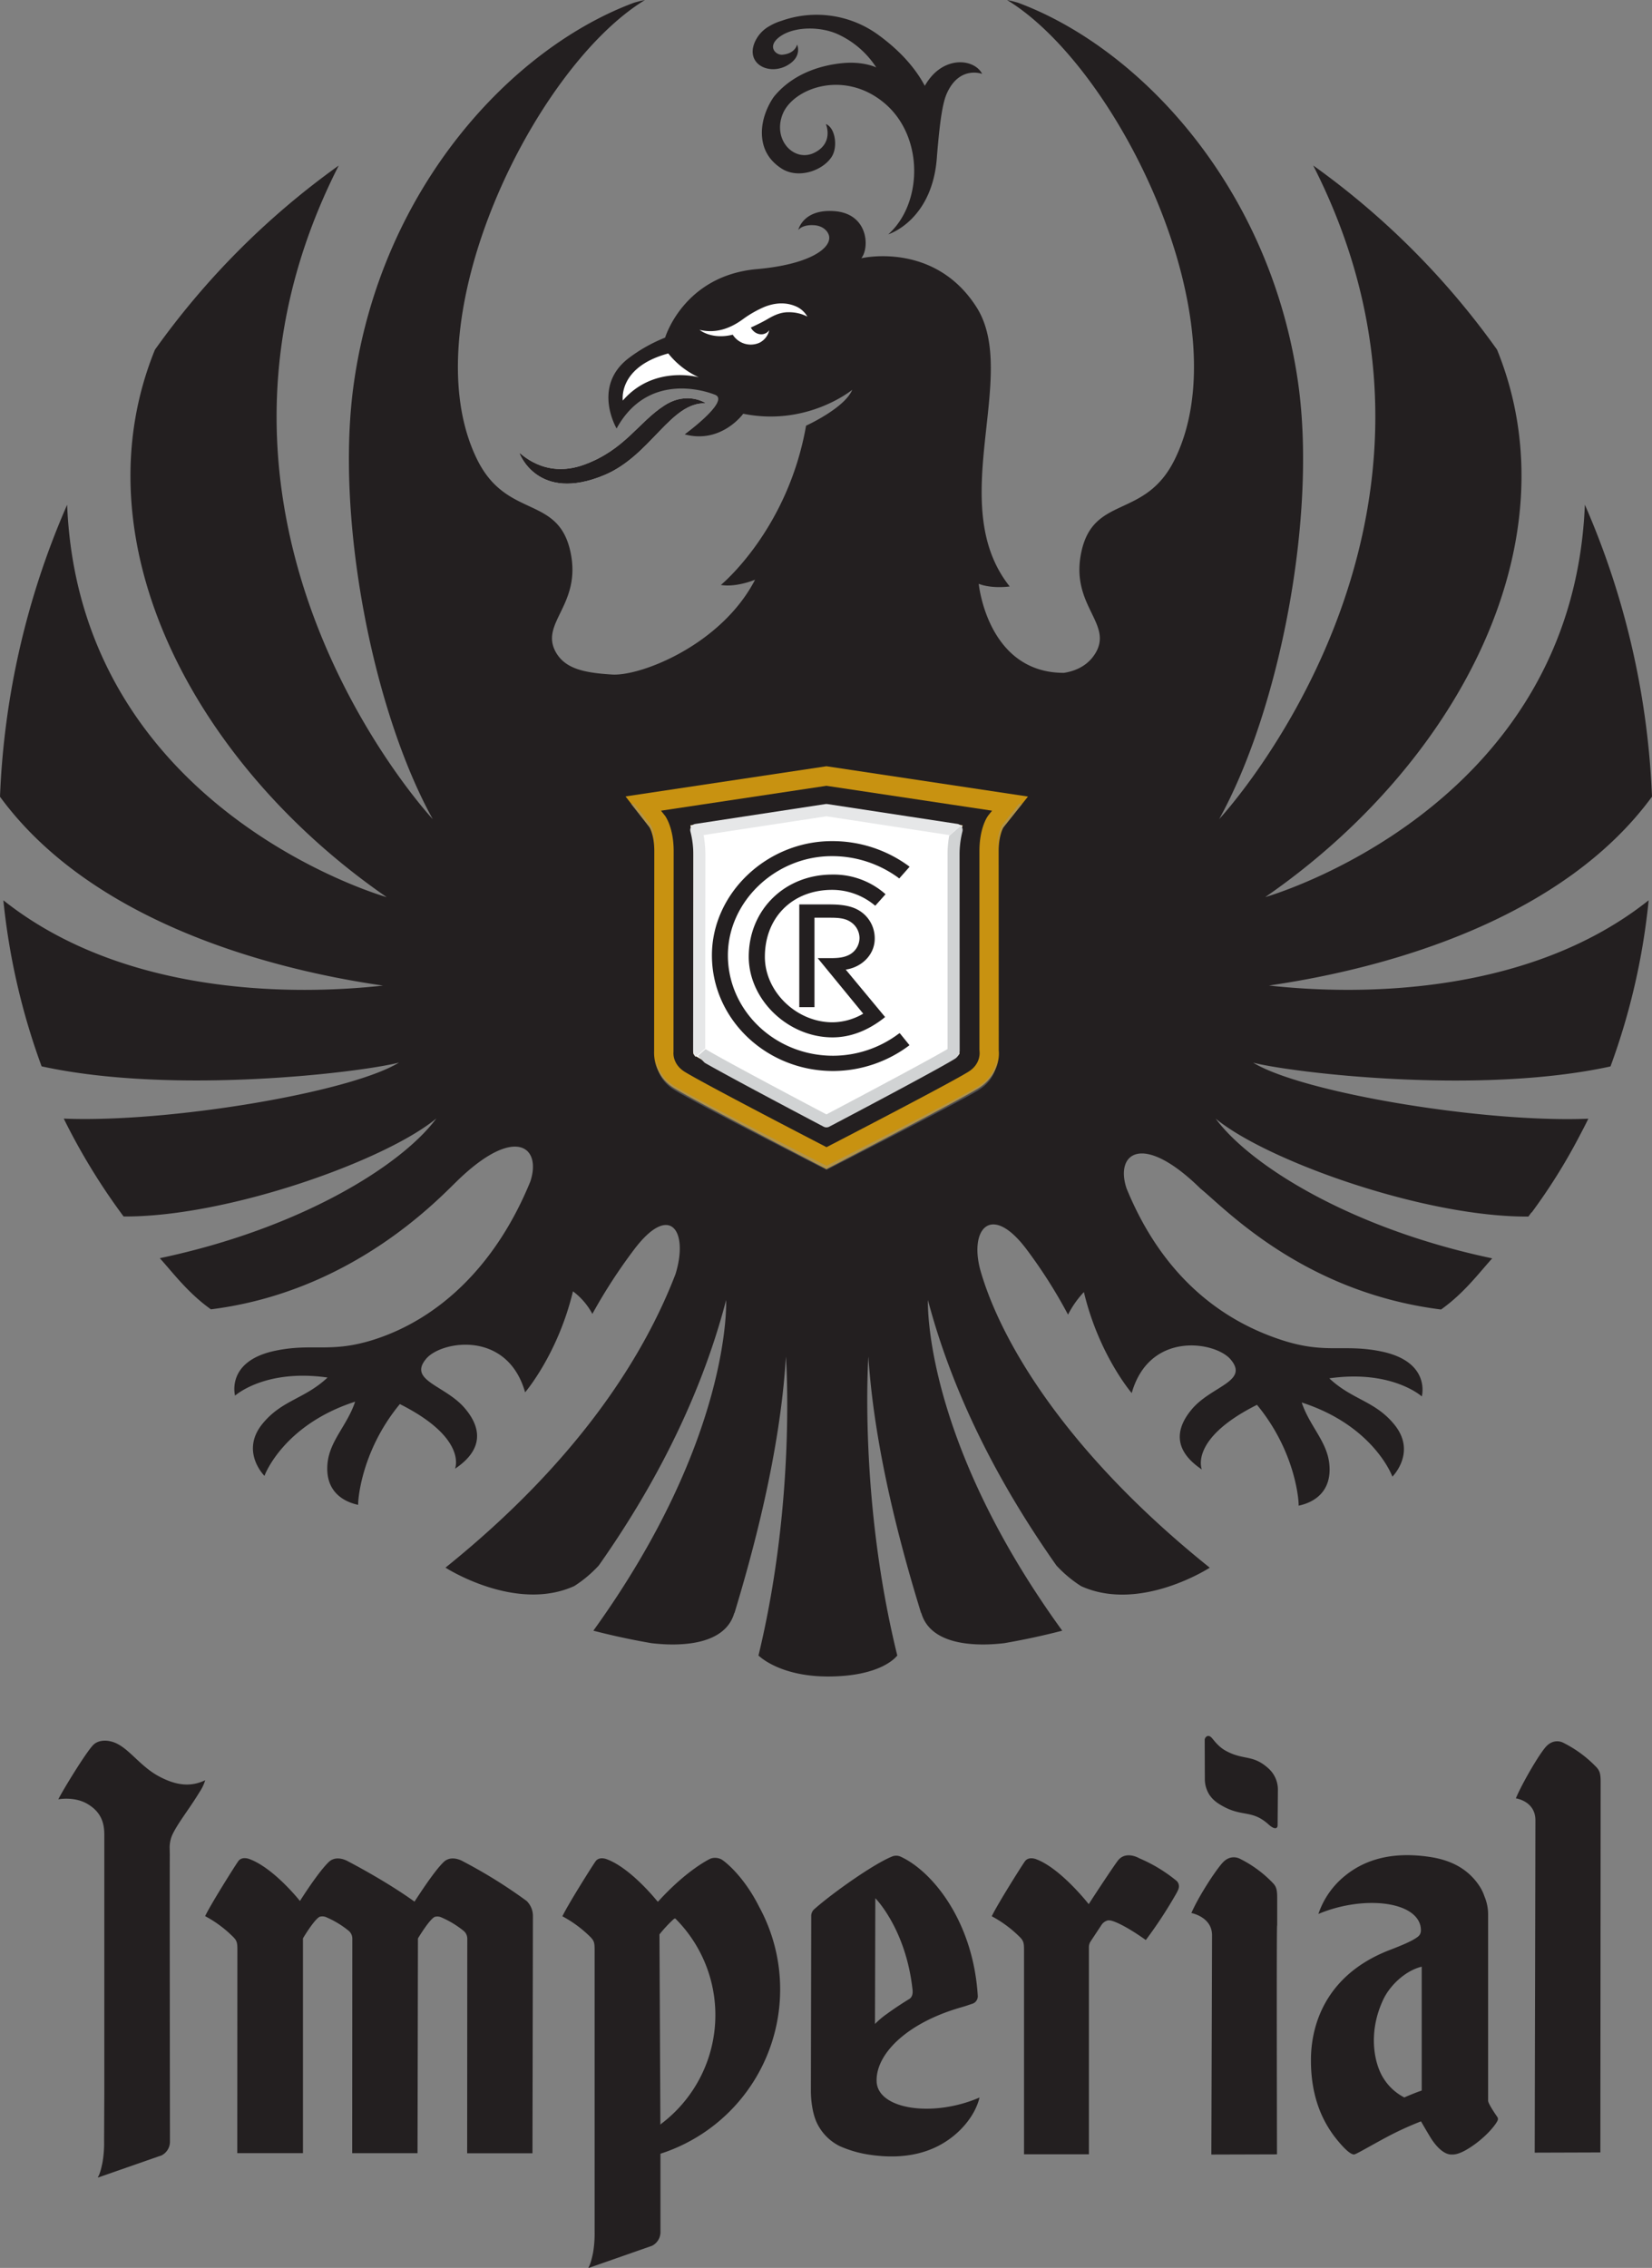 <svg xmlns="http://www.w3.org/2000/svg" xmlns:xlink="http://www.w3.org/1999/xlink" viewBox="0 0 766.55 1052.27"><rect x="0" y="0" width="766.55" height="1052.27" fill="#808080" stroke="none"/><defs><style>.cls-1{fill:none;}.cls-2{isolation:isolate;}.cls-3{fill:#fff;}.cls-12,.cls-4{mix-blend-mode:multiply;}.cls-5{clip-path:url(#clip-path);}.cls-6{fill:#9b9da0;}.cls-7{clip-path:url(#clip-path-2);}.cls-8{fill:#dcddde;}.cls-10,.cls-9{fill:#231f20;}.cls-10{fill-rule:evenodd;}.cls-11{fill:#c89211;}.cls-12{opacity:0.4;}.cls-13{clip-path:url(#clip-path-3);}.cls-14{fill:#939598;}.cls-15{clip-path:url(#clip-path-4);}.cls-16{fill:#d1d3d4;}.cls-17{clip-path:url(#clip-path-5);}.cls-18{fill:#e6e7e8;}</style><clipPath id="clip-path"><rect class="cls-1" x="314.33" y="371.47" width="131.24" height="120.97"/></clipPath><clipPath id="clip-path-2"><rect class="cls-1" x="318.04" y="381.86" width="128.49" height="144.38"/></clipPath><clipPath id="clip-path-3"><rect class="cls-1" x="292.8" y="372.86" width="181.46" height="169.95"/></clipPath><clipPath id="clip-path-4"><rect class="cls-1" x="323.83" y="383.14" width="122.83" height="139.96"/></clipPath><clipPath id="clip-path-5"><rect class="cls-1" x="320.28" y="373.05" width="125.46" height="117.3"/></clipPath></defs><title>imperial</title><g class="cls-2"><g id="Layer_2" data-name="Layer 2"><g id="Layer_1-2" data-name="Layer 1"><path class="cls-3" d="M306.71,376.15l2,2.52c.65.95,3.88,6.23,3.88,16.2l-.08,93.23c-.05.46-.48,5.69,5.25,9.23,8.36,5.14,52.78,28.22,65.76,34.92,13-6.7,57.41-29.78,65.75-34.92,5.77-3.54,5.31-8.77,5.26-9.38l-.06-.9V394.87c0-10,3.21-15.25,3.88-16.2l.3-.42,1.69-2.1L383.48,364.6Z"/><g class="cls-4"><g class="cls-5"><path class="cls-6" d="M380.86,371.49a6.17,6.17,0,0,0-.86,0L316.83,381a2.81,2.81,0,0,0-2,1.28,2.85,2.85,0,0,0-.38,2.36,43.65,43.65,0,0,1,1.39,11.17l-.09,93.25v.8a4.26,4.26,0,0,0,1.19,2.57l4.67-4,.09-92.59a50.66,50.66,0,0,0-.87-9.51l59.62-9,59.62,9a1.23,1.23,0,0,0,0,.26l5.53-4.76A2.62,2.62,0,0,0,444,381Z"/></g></g><g class="cls-4"><g class="cls-7"><path class="cls-8" d="M445.11,489.32l-.06-93.48a43.46,43.46,0,0,1,1.38-11.18,3,3,0,0,0-.37-2.36c-.12-.17-.31-.3-.45-.46L440,386.71a52,52,0,0,0-.8,9.13V488c0,.05,0,.59,0,.73-7,4.16-35.53,19.17-58.79,31.26-23-12-51.22-26.79-58.66-31.22L318,492l3.33,3.32c10.2,5.75,36.4,19.53,57.71,30.58a3.07,3.07,0,0,0,1.35.34,3.11,3.11,0,0,0,1.36-.34c24-12.46,54.39-28.45,61-32.48a4.76,4.76,0,0,0,2.35-4.1"/></g></g><path class="cls-3" d="M241,210.2s8.33,23.29,39.48,10.21c21.6-9.06,30.66-34,47.09-33.28,0,0-8.58-5.91-19.28,1-12,7.72-18.4,20.6-37.24,27.47s-29.88-6-30-5.38"/><path class="cls-9" d="M365.69,30.1c6.69-4,4.18-9.44,4.18-9.44s-.79,4.2-6.84,4.72c-3.26.28-7.61-4.24-.46-8.85,6.77-4.36,18.57-4.26,26.54-.49a42.09,42.09,0,0,1,17.48,15.25s-5.9-2.93-15.59-2c-8.48.8-22.38,4-31.83,15.51,0,0-7.18,9.36-5.35,20.44.78,4.63,3.15,9.26,8.79,12.93,7.59,4.93,18.87,1.22,23.2-5.26,3.12-4.62,1.78-13.66-2.59-15.35,0,0,3.82,8.72-5.29,13.28-9.27,4.64-19.46-5.72-14.83-17.72s28.12-21,46.95-5.55,18.16,46.87,2.13,61.15c0,0,21-6.42,22.63-37l0,.1c1-11.73,2.14-23,4.43-28.23,5.83-13.39,16.5-9.3,16.5-9.3-3.32-6.46-15.21-8.22-23.4,1a27.08,27.08,0,0,0-3.22,4.53c-3.8-7.15-10.46-15.69-22.23-24.11a48.64,48.64,0,0,0-44.4-6A24.4,24.4,0,0,0,357.23,12a.33.33,0,0,1-.1.06h0a15.7,15.7,0,0,0-7.31,8.56c-3.19,9.59,7.59,14.46,15.83,9.52"/><path class="cls-9" d="M556.87,551.32c-26.78-26.19-39.58-16.28-34.14.07,16.23,39.67,42.82,60.9,72.13,70.41,20.36,6.61,28.51,1.66,46,5.24,23.32,4.78,18.87,20.88,18.87,20.88s-13.84-12.53-42.92-8.39c10.64,10,21.13,10.38,30.15,21.41,10.57,12.92-.89,24.22-.89,24.22.16.21-8.39-23.58-42.06-34.42,3.68,11,11.73,18,12.8,28.49,1.3,12.68-6.78,17.83-14.25,19.38.23-.06-.53-24.06-19.31-46.79-31.66,15.87-25.58,30-25.58,30-16-10.71-9.72-21.9-4.66-27.93,9.11-10.85,26.75-12.87,18-23.14-7-8.3-37.64-13.42-45.88,15.61,0,0-15.22-17.64-22.19-46.86a45.09,45.09,0,0,0-7.36,10.47,231,231,0,0,0-19.1-30.1c-16.89-22.61-27.36-9.09-21.14,11,10.31,34.37,41.68,84.93,106,136.52,0,0-32.34,21-59.73,8.54a58,58,0,0,1-11.42-9.56C472,700.53,444.8,657.08,430.57,603.2c0,0-2.7,63.77,62.32,153.41-8.13,2.13-17.08,4.09-26.84,5.79-10.61,1.28-34,2.1-38.58-14.08l-.08.1c-8.15-26.49-21.53-73.69-24.45-119,0,0-4.57,65.93,13.47,138.94l-.15-.15s-6.74,9.66-32.07,9.66c-22.63,0-32.14-9.66-32.14-9.66l-.16.15c17.69-73,12.78-138.94,12.78-138.94-2.68,45.32-15.84,92.52-23.85,119l-.07-.1c-4.58,16.18-27.92,15.36-38.53,14.08-9.79-1.7-18.73-3.66-26.89-5.79,64.61-89.64,61.6-153.41,61.6-153.41-14,53.88-40.9,97.33-59.07,123.14a57.12,57.12,0,0,1-11.38,9.56c-27.32,12.42-59.77-8.54-59.77-8.54,62.75-50.5,92.58-99.41,106.74-136.21,6.19-20.11-2.64-33.62-19.51-11a248.56,248.56,0,0,0-19.08,29.49,31.42,31.42,0,0,0-9-10.48c-7,29.21-22.2,46.86-22.2,46.86-8.25-29-38.82-23.93-45.87-15.62-8.72,10.28,8.93,12.3,18,23.14,5.07,6,11.33,17.24-4.66,27.93,0,0,6.07-14.09-25.59-30-18.76,22.72-19.54,46.71-19.33,46.76-7.44-1.57-15.5-6.69-14.22-19.38,1.06-10.47,9.11-17.45,12.8-28.49-33.67,10.86-42.23,34.65-42.06,34.44,0,0-11.47-11.34-.89-24.24,9-11,19.5-11.41,30.15-21.4-29.09-4.15-42.92,8.4-42.92,8.4s-4.44-16.11,18.87-20.88c17.44-3.6,25.59,1.35,46-5.25,29.29-9.52,55.9-33.55,72.13-73.2,5.42-16.35-7.37-26.28-34.14-.1-9.83,9.58-49.51,51.3-114.06,59.38-10.55-7.48-17.5-16.84-23.72-23.73,65.24-13.74,112.18-43,128.34-64.86-23.57,19.58-97,45.83-145.14,45.51a295.49,295.49,0,0,1-27.77-45.41c47.89,2,132.36-11.92,155.57-26-17.77,4.58-104.55,15.15-165.84,1.75A314.23,314.23,0,0,1,1.56,417.72C56,461,133,462.23,177.71,457.3,120.19,449,41,425.71,0,369.67A374.34,374.34,0,0,1,31.15,234.21c5.72,141.85,148.29,182.06,148.29,182.06-89.1-61.52-143.86-164.78-107.55-254a365.55,365.55,0,0,1,85.29-85.46c-84.5,166,43.62,303.27,43.62,303.27-27.92-50.48-45.46-140.24-36.58-202.45C177.17,86.65,237.85,22.1,294.36,1.2c3.58-.94,1.33-.42,4.92-1.2-51.6,31.43-109.22,149.23-77.95,213.06,13.72,28,37.59,16.41,43.35,42.92,5.37,24.79-14.51,33-6.7,46.76,4.37,7.51,12.88,9.43,26.07,10.24s50.62-13.68,66.32-44c0,0-8.67,3.66-15.87,2.43,0,0,31-25.38,39.53-73.9,0,0,17.84-8.09,21.42-16.65,0,0-20.76,17.15-50.58,11.11,0,0-10.13,14.12-27.15,9.57,0,0,21.24-15.53,14.08-18.37s-32-9.29-45.69,15.64c0,0-11.51-19.46,5.52-32.57a72,72,0,0,1,17-9.59s8.54-28.78,42.62-31.79c23.43-2.06,34-9.17,33.52-14.87-.25-2.6-3-5.52-7.76-5.52,0,0-4.47-.29-6.59,2.24,0,0,2.15-9.95,17-8.72,15.47,1.28,16.17,16.92,12.24,21.83,0,0,33.78-8,53.38,22.58,20.33,31.69-14.95,91.55,15.48,129.71,0,0-8.08,1.21-14.37-1.22,0,0,4,41.28,39.48,41.31,6.55-1,11.75-4.08,14.87-9.46,7.81-13.71-12.07-22-6.71-46.76,5.77-26.51,29.66-14.91,43.36-42.92C576.46,149.23,518.85,31.43,467.28,0c3.56.78,1.29.26,4.91,1.2,56.5,20.9,117.19,85.45,130.15,176.4,8.86,62.21-8.7,152-36.62,202.45,0,0,128.11-137.3,43.62-303.27a365.82,365.82,0,0,1,85.31,85.46c36.3,89.25-18.48,192.51-107.56,254,0,0,142.57-40.21,148.31-182.06a376,376,0,0,1,31.15,135.46c-41,56-120.21,79.28-177.74,87.63C633.52,462.23,710.58,461,765,417.72a312.86,312.86,0,0,1-17.71,77.09c-61.31,13.4-148.07,2.83-165.82-1.75,23.17,14.08,107.66,28,155.54,26-1.34,2.77-2.78,5.53-4.26,8.32a266.78,266.78,0,0,1-22,35.17h-.13c-.48.61-.94,1.3-1.43,1.92C661,564.79,587.65,538.54,564.06,519c16.18,21.91,63.11,51.12,128.35,64.86-6.23,6.89-13.18,16.25-23.74,23.73-64.55-8.08-101-47.67-111.8-56.23"/><path class="cls-10" d="M241,210.2s8.33,23.29,39.48,10.21c21.6-9.06,30.66-34,47.09-33.28,0,0-8.58-5.91-19.28,1-12,7.72-18.4,20.6-37.24,27.47s-29.88-6-30-5.38"/><path class="cls-3" d="M289,185.92S286.5,170.37,310.09,164a38.65,38.65,0,0,0,14.18,11.07s-20.82-5.94-35.31,10.81"/><path class="cls-3" d="M365.32,144.87c-3.53.15-6.35,1.52-9.42,3.33-1.95,1.13-4.34,2.32-7.5,3.79,1.46,2.75,4.57,3.9,7,2.58a4.55,4.55,0,0,0,1.54-1.35,8.57,8.57,0,0,1-4.55,5.81A9.89,9.89,0,0,1,340,155.29c-9.9,2.45-15.4-2.24-15.4-2.24,7.29,1.71,13.94-.34,20.39-5.14a51.13,51.13,0,0,1,9.63-5.47c6.3-2.55,11.16-1.73,14.28-.46a11.29,11.29,0,0,1,5.72,4.91,18.64,18.64,0,0,0-9.28-2"/><path class="cls-9" d="M383.48,373.43l63.18,9.49a46.77,46.77,0,0,0-1.48,11.95v92.74l.07.9v.17c-.05.68-.84,1.17-1.07,1.36-6.13,3.75-34.57,18.72-60.7,32.28-26.12-13.56-54.56-28.53-60.67-32.28-.68-.43-1.07-.87-1.1-1.31v-.62l.1-93.24a46.72,46.72,0,0,0-1.49-11.95l63.16-9.49m0-8.83-76.77,11.55,2,2.52c.65,1,3.88,6.24,3.88,16.2l-.08,93.23c-.05.45-.48,5.69,5.25,9.23,8.36,5.15,52.78,28.22,65.76,34.94,13-6.72,57.42-29.79,65.75-34.94,5.77-3.54,5.31-8.78,5.26-9.37l-.06-.91V394.87c0-10,3.21-15.24,3.88-16.2l.3-.42,1.69-2.1Z"/><path class="cls-11" d="M465.62,383.84,477,369.59l-93.51-14.06-93.23,14,11,14.17c.1.13,2.34,3.66,2.34,11.16l-.08,92.88A19.17,19.17,0,0,0,313,505c8.68,5.33,53,28.35,66.35,35.29l4.12,2.13,4.14-2.13C401,533.31,445.27,510.3,453.93,505c7.73-4.77,10-12.31,9.51-17.58l-.05-92.51C463.39,387.45,465.64,383.84,465.62,383.84Z"/><g class="cls-12"><g class="cls-13"><path class="cls-14" d="M453.89,504.07c-10.2,6.18-70.37,36.85-70.37,36.85s-60.18-30.67-70.35-36.85c-7-4.29-8.44-10.28-8.65-13.6-.18,2.13-.12,10.16,8.65,15.45,10.17,6.21,70.35,36.89,70.35,36.89s60.17-30.68,70.37-36.89c8.74-5.29,8.81-13.27,8.65-15.44-.19,3.33-1.63,9.31-8.65,13.59"/><path class="cls-14" d="M304.55,394.87c0-8.38-2.74-12.37-2.74-12.37l-7.67-9.64-1.34.2,9,11.31s2.74,4,2.74,12.37Z"/><path class="cls-14" d="M465.25,382.5s-2.76,4-2.76,12.37v1.87c0-8.38,2.76-12.37,2.76-12.37l9-11.31-1.34-.2Z"/></g></g><path class="cls-3" d="M383.48,373.43l63.18,9.49a46.77,46.77,0,0,0-1.48,11.95v92.74l.07.9v.16c-.05.7-.84,1.19-1.07,1.36-6.13,3.76-34.57,18.73-60.7,32.29-26.12-13.56-54.56-28.53-60.67-32.29-.68-.42-1.07-.86-1.1-1.3v-.62l.1-93.24a46.72,46.72,0,0,0-1.49-11.95l63.16-9.49"/><path class="cls-9" d="M416.92,479.69a50.82,50.82,0,0,1-30.38,10.16c-26.91,0-48.79-20.9-48.79-46.61,0-24.9,22.08-46,48.22-46a52,52,0,0,1,30.84,10l.44.37,4.82-5.46-.49-.37A59.78,59.78,0,0,0,386,390.27c-30.16,0-55.66,24.23-55.66,53,0,29.59,25.21,53.66,56.23,53.66a59,59,0,0,0,35-11.63l.44-.35-4.52-5.59Zm-6.23-7.81-18.26-22c7.53-1.1,13.45-7,13.45-14.33A15,15,0,0,0,397.81,422c-4.48-2.36-10.13-2.36-14.31-2.36H370.88v47.66h7.05V425.8h6.55c3.62,0,7.39,0,10.27,2a9,9,0,0,1,4.07,7.31,8.87,8.87,0,0,1-5.63,8.3c-2.74,1.19-6.22,1.18-9.3,1.15h-4.47l21.13,25.77a28.64,28.64,0,0,1-14.25,4c-16.72,0-31.39-14.19-31.39-30.37,0-18.33,12.84-31.08,31.25-31.08a31,31,0,0,1,19.51,7l.47.36,4.76-5.32-.46-.42a36.23,36.23,0,0,0-24.28-8.71c-22.09,0-38.73,16.4-38.73,38.13,0,19.91,18.17,37.41,38.87,37.41,8.15,0,16.14-3,23.68-8.85Z"/><path class="cls-9" d="M383.48,373.43l63.18,9.49a46.77,46.77,0,0,0-1.48,11.95v92.74l.07.9v.17c-.05.68-.84,1.17-1.07,1.36-6.13,3.75-34.57,18.72-60.7,32.28-26.12-13.56-54.56-28.53-60.67-32.28-.68-.43-1.07-.87-1.1-1.31v-.62l.1-93.24a46.72,46.72,0,0,0-1.49-11.95l63.16-9.49m0-8.83-76.77,11.55,2,2.52c.65,1,3.88,6.24,3.88,16.2l-.08,93.23c-.05.45-.48,5.69,5.25,9.23,8.36,5.15,52.78,28.22,65.76,34.94,13-6.72,57.42-29.79,65.75-34.94,5.77-3.54,5.31-8.78,5.26-9.37l-.06-.91V394.87c0-10,3.21-15.24,3.88-16.2l.3-.42,1.69-2.1Z"/><g class="cls-4"><g class="cls-15"><path class="cls-16" d="M445.3,487.32l-.05-90.64a43.12,43.12,0,0,1,1.32-10.85,2.89,2.89,0,0,0-.36-2.28,2.09,2.09,0,0,0-.42-.42l-5.36,4.7a49.59,49.59,0,0,0-.76,8.85v90.06c-6.65,4-33.95,18.6-56.2,30.32-22-11.59-49-26-56.06-30.27l-3.58,3.13,3.18,3.21c9.74,5.57,34.82,18.92,55.17,29.64a2.71,2.71,0,0,0,1.29.32,2.76,2.76,0,0,0,1.31-.32c23-12.08,52-27.56,58.28-31.49a4.58,4.58,0,0,0,2.24-4"/></g></g><g class="cls-4"><g class="cls-17"><path class="cls-18" d="M383.89,373.07a3.84,3.84,0,0,0-.83,0l-60.38,9.22a2.78,2.78,0,0,0-1.95,1.26,3,3,0,0,0-.36,2.28,43,43,0,0,1,1.34,10.83l-.09,90.42v.78a4,4,0,0,0,1.15,2.48l4.46-3.88.07-89.78a50.27,50.27,0,0,0-.83-9.22l57-8.71,57,8.71a1.32,1.32,0,0,0,0,.24l5.3-4.63a2.79,2.79,0,0,0-1.45-.78Z"/></g></g><path class="cls-9" d="M362,923.05a79.7,79.7,0,0,0-9.77-38.37c-6.62-13.21-14.87-20.36-17.48-21.95a6.44,6.44,0,0,0-5-.38s-10.57,4.75-24.42,20l-.34-.21S293,867,281.7,862.71c0,0-3.62-1.61-5.41,1-2,2.88-13,20.4-15.33,25.42A55.28,55.28,0,0,1,273.19,898c2.4,2.27,2.72,3,2.72,6.68,0,7.91,0,130.25,0,130.25a55.06,55.06,0,0,1-.69,10.11c-1.16,5.89-2.15,7-2.15,7s.1.17.05.27l28.42-9.94v0l.92-.32a7.12,7.12,0,0,0,4-6.78V1035l0-.24s0-15.31,0-35.46A80.06,80.06,0,0,0,362,923.05Zm-55.35,62.6a2.12,2.12,0,0,1-.22.13L306,897.53a63.87,63.87,0,0,1,6.39-6.9s0,0,0,0a2,2,0,0,1,.93-.5,63.25,63.25,0,0,1-6.75,95.47Zm285.94-92.06c-.28.51-.05,106-.05,106l-30.46.09s.32-93.87.32-101.77c0-8.51-9.58-10.29-9.58-10.29,3.19-7.44,11.1-19.67,14.51-23.37,3.79-4.15,7.92-1.85,7.92-1.85A54.84,54.84,0,0,1,590.92,874c1.24,1.46,1.71,2.74,1.71,6.43v12.91A1.28,1.28,0,0,0,592.57,893.59Zm150,105.11-30.47.1s.33-146.32.33-154.22c0-8.93-9.07-10.17-9.07-10.17,2.7-6.53,10.61-20.26,14-24,3.83-4.14,7.93-1.83,7.93-1.83A55.48,55.48,0,0,1,741,820.21c1.22,1.46,1.72,2.73,1.72,6.44C742.72,829.71,742.59,998.7,742.59,998.7Zm-47.9-16.57c-2.71-3.92-4.19-6.59-4.19-7.43V888.14a21.51,21.51,0,0,0-1.73-8.33,20.14,20.14,0,0,0-2-4.27c-5.67-8.91-14.18-12.47-22.69-13.85-18.27-2.91-31.1,1.34-40.09,8.74a38.53,38.53,0,0,0-12.24,17.62c20.07-8.45,44.27-6.21,47.3,5.28a11.44,11.44,0,0,1,.28,2.14c0,2.25-1.11,3-2.49,3.89-2.52,1.64-6.94,3.47-11.88,5.37-36.21,13.91-36.66,44.62-36.66,51.4q0,22.39,12.67,37.39c3.41,4.07,5.85,6.12,7.3,6.12.89,0,6.62-3.46,15.35-8.15a150.88,150.88,0,0,1,15.74-7.21c2.16,3.74,3.77,6.47,4.83,8.16,3.24,4.9,6.54,7.23,9.23,7.23,1.27,0,4,.26,11-4.82,6.13-4.5,9.76-9.27,10.5-11A1.64,1.64,0,0,0,694.69,982.13Zm-35-12.14c-2.7.89-7.34,2.84-8.05,3.2a24.41,24.41,0,0,1-9.55-8.7c-4-6-7.82-20.53-.27-36.66,3.08-6.62,10.3-13.5,17.87-15.31ZM546.41,877.4a5.86,5.86,0,0,0-.27.59,204.3,204.3,0,0,1-14.47,22.16c-8-5.73-14.74-9.14-17.09-9.14h-.16a.79.79,0,0,0-.22,0,5,5,0,0,0-3,2L506,900.87a5.07,5.07,0,0,0-.73,2.52c0,.77,0,82.41,0,82.41l0,13.77H475.16s0-87,0-94.89c0-3.68-.34-4.41-2.74-6.68a55.28,55.28,0,0,0-12.23-8.88c2.32-5,13.32-22.54,15.33-25.42,1.81-2.6,5.41-1,5.41-1,11.28,4.27,24.08,20.57,24.25,20.8,3.22-5,10.5-16.06,13.37-20,3.75-5.13,10.1-1.28,10.1-1.28a70.53,70.53,0,0,1,17.23,10.42C546.25,872.93,547.94,874.63,546.41,877.4ZM559,807.22c0-.93,1.41-2.92,3.28-.87,1,1.08,3,4.09,6.52,6,8.39,4.59,12.51,1.51,19.91,8.29a13.22,13.22,0,0,1,4.25,9.92s-.13,16.07-.13,16.27c0,1.89-1.65,2-4.12-.24-7.43-6.76-11.77-3.68-20.27-8-4.22-2.16-5.76-3.75-7.15-5.66a13.6,13.6,0,0,1-2.23-7.48S559,808.15,559,807.22ZM406.77,965.84c-.54-12.64,13.9-27.29,39.43-34.52,2.11-.6,2.59-.81,4.72-1.53a3.65,3.65,0,0,0,2.77-3.89c-2.16-34.62-21.17-57.76-35.82-64.45a5,5,0,0,0-3.95-.05c-8.72,3.53-27.58,16.93-35.9,24.27a4.26,4.26,0,0,0-1.6,3.52l-.16,80.86h0s-.15,8.7,2.77,14.91a23.06,23.06,0,0,0,10.62,10.81c.45.21-.31-.21,0,0a52.87,52.87,0,0,0,12.9,3.85c18.29,2.93,31.08-1.32,40.1-8.73,6.15-5.06,10.4-11.52,11.86-17.67C432.89,982.59,407.33,978.75,406.77,965.84Zm-.61-85.1S420.4,895,423.44,923.31c.12,1,.14,3.19-1.54,4.21-2.31,1.4-6.49,4.06-10.29,6.85A39.06,39.06,0,0,0,406,939.1ZM95.21,826a20.16,20.16,0,0,1-2.63,5.51c-4.89,8.08-10.47,14.85-12.86,20.36a15.24,15.24,0,0,0-1,5.32s.11,4.12.06,4.1c-.06,24.53.08,131.53.08,131.53v.12l0,.24v.27h0a7.14,7.14,0,0,1-4,6.68l-.94.3v0l-28.42,9.92c0-.08-.11-.15-.05-.25s1-1.08,2.14-6.94a53.51,53.51,0,0,0,.71-10.12l.1-21.94c0-37.12,0-114,0-119.8,0-5.1-1.19-10.5-8.06-14.44-6.06-3.43-13.28-2-13.28-2,2.16-4.37,12.67-21.52,16.09-25.11,3-3.13,7.91-1.84,7.91-1.84,7.66,1.52,12.78,10.67,22,15.91C81.62,828.61,88.56,829.2,95.21,826Zm152.07,62.81-.21,110.29h-30.3l.06-99.53a4.71,4.71,0,0,0-1.81-3.76,44,44,0,0,0-10-6.07,4.61,4.61,0,0,0-3.32-.33c-2.6,1.32-7.77,10-7.77,10l0-.37-.19,100H163.42l.06-99.53a4.74,4.74,0,0,0-1.82-3.76,44,44,0,0,0-10-6.07,4.61,4.61,0,0,0-3.32-.33c-2.61,1.32-7.76,10-7.76,10l0,99.67H110.1c0-7.59.05-86.88.05-94.4,0-3.68-.33-4.41-2.74-6.68a54.51,54.51,0,0,0-12.23-8.88c2.33-5,13.32-22.54,15.33-25.42,1.8-2.6,5.4-1,5.4-1,11.36,4.31,23.27,19.39,23.27,19.39S147.35,869,152.49,864c3.7-3.61,9-.36,9-.36s17.29,8.91,30.84,18.69c2-3,9.08-14.07,13.49-18.33,3.72-3.61,9-.36,9-.36A230.9,230.9,0,0,1,244.34,882,9.72,9.72,0,0,1,247.28,888.79ZM362,923.05a79.7,79.7,0,0,0-9.77-38.37c-6.62-13.21-14.87-20.36-17.48-21.95a6.44,6.44,0,0,0-5-.38s-10.57,4.75-24.42,20l-.34-.21S293,867,281.7,862.71c0,0-3.62-1.61-5.41,1-2,2.88-13,20.4-15.33,25.42A55.28,55.28,0,0,1,273.19,898c2.4,2.27,2.72,3,2.72,6.68,0,7.91,0,130.25,0,130.25a55.06,55.06,0,0,1-.69,10.11c-1.16,5.89-2.15,7-2.15,7s.1.17.05.27l28.42-9.94v0l.92-.32a7.12,7.12,0,0,0,4-6.78V1035l0-.24s0-15.31,0-35.46A80.06,80.06,0,0,0,362,923.05Zm-55.35,62.6a2.12,2.12,0,0,1-.22.13L306,897.53a63.87,63.87,0,0,1,6.39-6.9s0,0,0,0a2,2,0,0,1,.93-.5,63.25,63.25,0,0,1-6.75,95.47Zm285.94-92.06c-.28.51-.05,106-.05,106l-30.46.09s.32-93.87.32-101.77c0-8.51-9.58-10.29-9.58-10.29,3.19-7.44,11.1-19.67,14.51-23.37,3.79-4.15,7.92-1.85,7.92-1.85A54.84,54.84,0,0,1,590.92,874c1.24,1.46,1.71,2.74,1.71,6.43v12.91A1.28,1.28,0,0,0,592.57,893.59Zm150,105.11-30.47.1s.33-146.32.33-154.22c0-8.93-9.07-10.17-9.07-10.17,2.7-6.53,10.61-20.26,14-24,3.83-4.14,7.93-1.83,7.93-1.83A55.48,55.48,0,0,1,741,820.21c1.22,1.46,1.72,2.73,1.72,6.44C742.72,829.71,742.59,998.7,742.59,998.7Zm-47.9-16.57c-2.71-3.92-4.19-6.59-4.19-7.43V888.14a21.51,21.51,0,0,0-1.73-8.33,20.14,20.14,0,0,0-2-4.27c-5.67-8.91-14.18-12.47-22.69-13.85-18.27-2.91-31.1,1.34-40.09,8.74a38.53,38.53,0,0,0-12.24,17.62c20.07-8.45,44.27-6.21,47.3,5.28a11.44,11.44,0,0,1,.28,2.14c0,2.25-1.11,3-2.49,3.89-2.52,1.64-6.94,3.47-11.88,5.37-36.21,13.91-36.66,44.62-36.66,51.4q0,22.39,12.67,37.39c3.41,4.07,5.85,6.12,7.3,6.12.89,0,6.62-3.46,15.35-8.15a150.88,150.88,0,0,1,15.74-7.21c2.16,3.74,3.77,6.47,4.83,8.16,3.24,4.9,6.54,7.23,9.23,7.23,1.27,0,4,.26,11-4.82,6.13-4.5,9.76-9.27,10.5-11A1.64,1.64,0,0,0,694.69,982.13Zm-35-12.14c-2.7.89-7.34,2.84-8.05,3.2a24.41,24.41,0,0,1-9.55-8.7c-4-6-7.82-20.53-.27-36.66,3.08-6.62,10.3-13.5,17.87-15.31ZM546.41,877.4a5.86,5.86,0,0,0-.27.59,204.3,204.3,0,0,1-14.47,22.16c-8-5.73-14.74-9.14-17.09-9.14h-.16a.79.79,0,0,0-.22,0,5,5,0,0,0-3,2L506,900.87a5.07,5.07,0,0,0-.73,2.52c0,.77,0,82.41,0,82.41l0,13.77H475.16s0-87,0-94.89c0-3.68-.34-4.41-2.74-6.68a55.28,55.28,0,0,0-12.23-8.88c2.32-5,13.32-22.54,15.33-25.42,1.81-2.6,5.41-1,5.41-1,11.28,4.27,24.08,20.57,24.25,20.8,3.22-5,10.5-16.06,13.37-20,3.75-5.13,10.1-1.28,10.1-1.28a70.53,70.53,0,0,1,17.23,10.42C546.25,872.93,547.94,874.63,546.41,877.4ZM559,807.22c0-.93,1.41-2.92,3.28-.87,1,1.08,3,4.09,6.52,6,8.39,4.59,12.51,1.51,19.91,8.29a13.22,13.22,0,0,1,4.25,9.92s-.13,16.07-.13,16.27c0,1.89-1.65,2-4.12-.24-7.43-6.76-11.77-3.68-20.27-8-4.22-2.16-5.76-3.75-7.15-5.66a13.6,13.6,0,0,1-2.23-7.48S559,808.15,559,807.22ZM406.77,965.84c-.54-12.64,13.9-27.29,39.43-34.52,2.11-.6,2.59-.81,4.72-1.53a3.65,3.65,0,0,0,2.77-3.89c-2.16-34.62-21.17-57.76-35.82-64.45a5,5,0,0,0-3.95-.05c-8.72,3.53-27.58,16.93-35.9,24.27a4.26,4.26,0,0,0-1.6,3.52l-.16,80.86h0s-.15,8.7,2.77,14.91a23.06,23.06,0,0,0,10.62,10.81c.45.21-.31-.21,0,0a52.87,52.87,0,0,0,12.9,3.85c18.29,2.93,31.08-1.32,40.1-8.73,6.15-5.06,10.4-11.52,11.86-17.67C432.89,982.59,407.33,978.75,406.77,965.84Zm-.61-85.1S420.4,895,423.44,923.31c.12,1,.14,3.19-1.54,4.21-2.31,1.4-6.49,4.06-10.29,6.85A39.06,39.06,0,0,0,406,939.1ZM95.21,826a20.16,20.16,0,0,1-2.63,5.51c-4.89,8.08-10.47,14.85-12.86,20.36a15.24,15.24,0,0,0-1,5.32s.11,4.12.06,4.1c-.06,24.53.08,131.53.08,131.53v.12l0,.24v.27h0a7.14,7.14,0,0,1-4,6.68l-.94.3v0l-28.42,9.92c0-.08-.11-.15-.05-.25s1-1.08,2.14-6.94a53.51,53.51,0,0,0,.71-10.12l.1-21.94c0-37.12,0-114,0-119.8,0-5.1-1.19-10.5-8.06-14.44-6.06-3.43-13.28-2-13.28-2,2.16-4.37,12.67-21.52,16.09-25.11,3-3.13,7.91-1.84,7.91-1.84,7.66,1.52,12.78,10.67,22,15.91C81.62,828.61,88.56,829.2,95.21,826Z"/></g></g></g></svg>